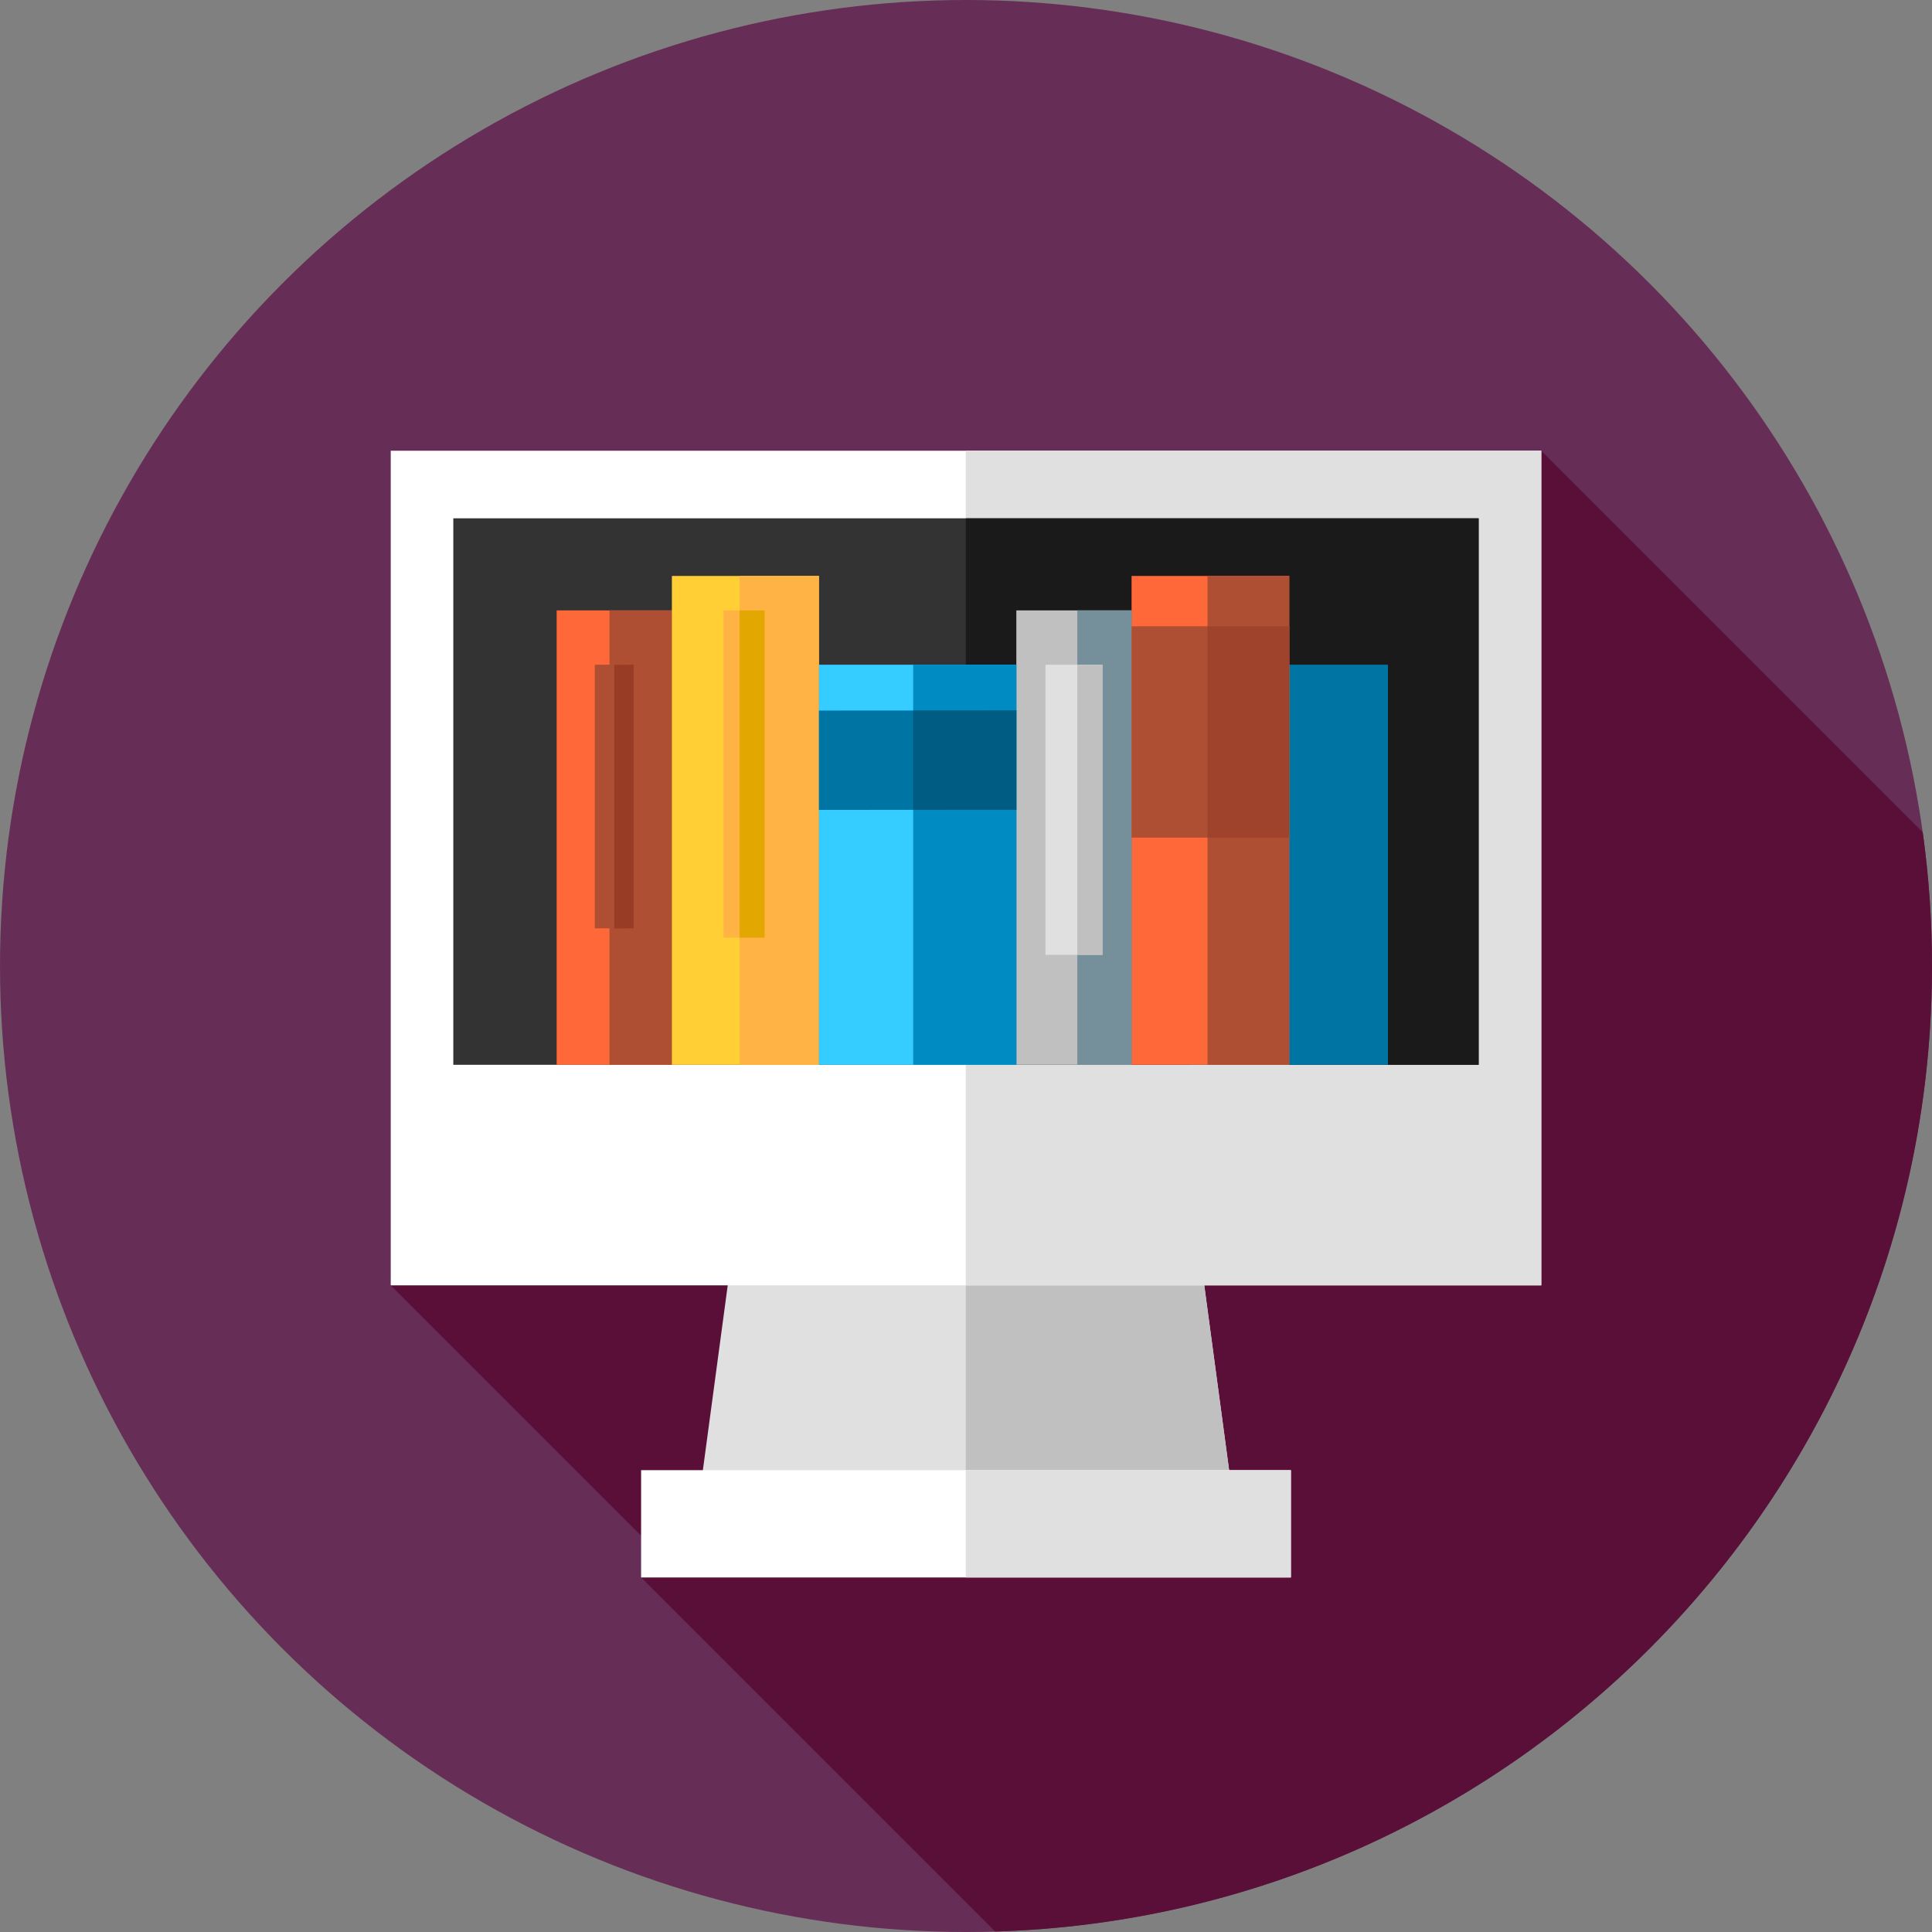 <?xml version="1.0" encoding="iso-8859-1"?>
<!-- Generator: Adobe Illustrator 19.0.0, SVG Export Plug-In . SVG Version: 6.00 Build 0)  -->
<svg version="1.1" id="Capa_1" xmlns="http://www.w3.org/2000/svg" xmlns:xlink="http://www.w3.org/1999/xlink" x="0px" y="0px"
	 viewBox="0 0 512 512" style="enable-background:new 0 0 512 512;" xml:space="preserve">
<rect x="0" y="0" width="512" height="512" fill="#808080" stroke="none"/>
<circle style="fill:#662E57;" cx="256" cy="256" r="256"/>
<path style="fill:#590F38;" d="M263.726,511.874C401.536,507.788,512,394.799,512,256c0-12.033-0.85-23.866-2.456-35.457
	L408.455,119.454l-304.91,221.179l72.832,72.833l-6.479,4.581L263.726,511.874z"/>
<polygon style="fill:#E0E0E0;" points="327.077,399.614 184.923,399.614 195.615,320.095 316.385,320.095 "/>
<polygon style="fill:#C0C0C0;" points="316.385,320.095 255.952,320.095 255.952,399.614 327.077,399.614 "/>
<rect x="103.55" y="119.45" style="fill:#FFFFFF;" width="304.91" height="221.18"/>
<rect x="255.95" y="119.45" style="fill:#E0E0E0;" width="152.5" height="221.18"/>
<rect x="120.13" y="137.36" style="fill:#333333;" width="271.73" height="144.82"/>
<rect x="255.95" y="137.36" style="fill:#1A1A1A;" width="135.91" height="144.82"/>
<rect x="315.51" y="176.15" style="fill:#0074A3;" width="52.31" height="106.03"/>
<rect x="147.52" y="161.76" style="fill:#FF6838;" width="30.544" height="120.42"/>
<rect x="161.52" y="161.76" style="fill:#AE4E32;" width="16.751" height="120.42"/>
<rect x="299.88" y="152.63" style="fill:#FF6838;" width="41.778" height="129.55"/>
<rect x="320" y="152.63" style="fill:#AE4E32;" width="21.663" height="129.55"/>
<rect x="269.34" y="161.76" style="fill:#C0C0C0;" width="30.544" height="120.42"/>
<rect x="285.5" y="161.76" style="fill:#758F9B;" width="14.385" height="120.42"/>
<rect x="178.06" y="152.63" style="fill:#FFCF35;" width="38.97" height="129.55"/>
<rect x="196" y="152.63" style="fill:#FFB344;" width="21.03" height="129.55"/>
<rect x="217.03" y="176.15" style="fill:#35CCFF;" width="52.31" height="106.03"/>
<rect x="242" y="176.15" style="fill:#008CC3;" width="27.341" height="106.03"/>
<polygon style="fill:#0074A3;" points="217.03,214.633 217.03,188.304 269.341,188.267 269.341,214.597 "/>
<polygon style="fill:#005C83;" points="269.341,188.267 242,188.286 242,214.616 269.341,214.597 "/>
<rect x="277.06" y="176.15" style="fill:#E0E0E0;" width="15.1" height="76.886"/>
<rect x="285.5" y="176.15" style="fill:#C0C0C0;" width="6.661" height="76.886"/>
<rect x="191.75" y="161.76" style="fill:#FFB344;" width="10.883" height="86.72"/>
<rect x="196" y="161.76" style="fill:#E2A700;" width="6.636" height="86.72"/>
<rect x="157.63" y="176.15" style="fill:#AE4E32;" width="10.32" height="69.864"/>
<polygon style="fill:#993C26;" points="167.949,176.153 162.789,176.197 162.789,246.061 167.949,246.018 "/>
<rect x="299.88" y="165.97" style="fill:#AE4E32;" width="41.778" height="55.997"/>
<rect x="320" y="165.97" style="fill:#A0432D;" width="21.663" height="55.997"/>
<rect x="169.9" y="389.61" style="fill:#FFFFFF;" width="172.2" height="28.437"/>
<rect x="255.95" y="389.61" style="fill:#E0E0E0;" width="86.15" height="28.438"/>
<g>
</g>
<g>
</g>
<g>
</g>
<g>
</g>
<g>
</g>
<g>
</g>
<g>
</g>
<g>
</g>
<g>
</g>
<g>
</g>
<g>
</g>
<g>
</g>
<g>
</g>
<g>
</g>
<g>
</g>
</svg>
